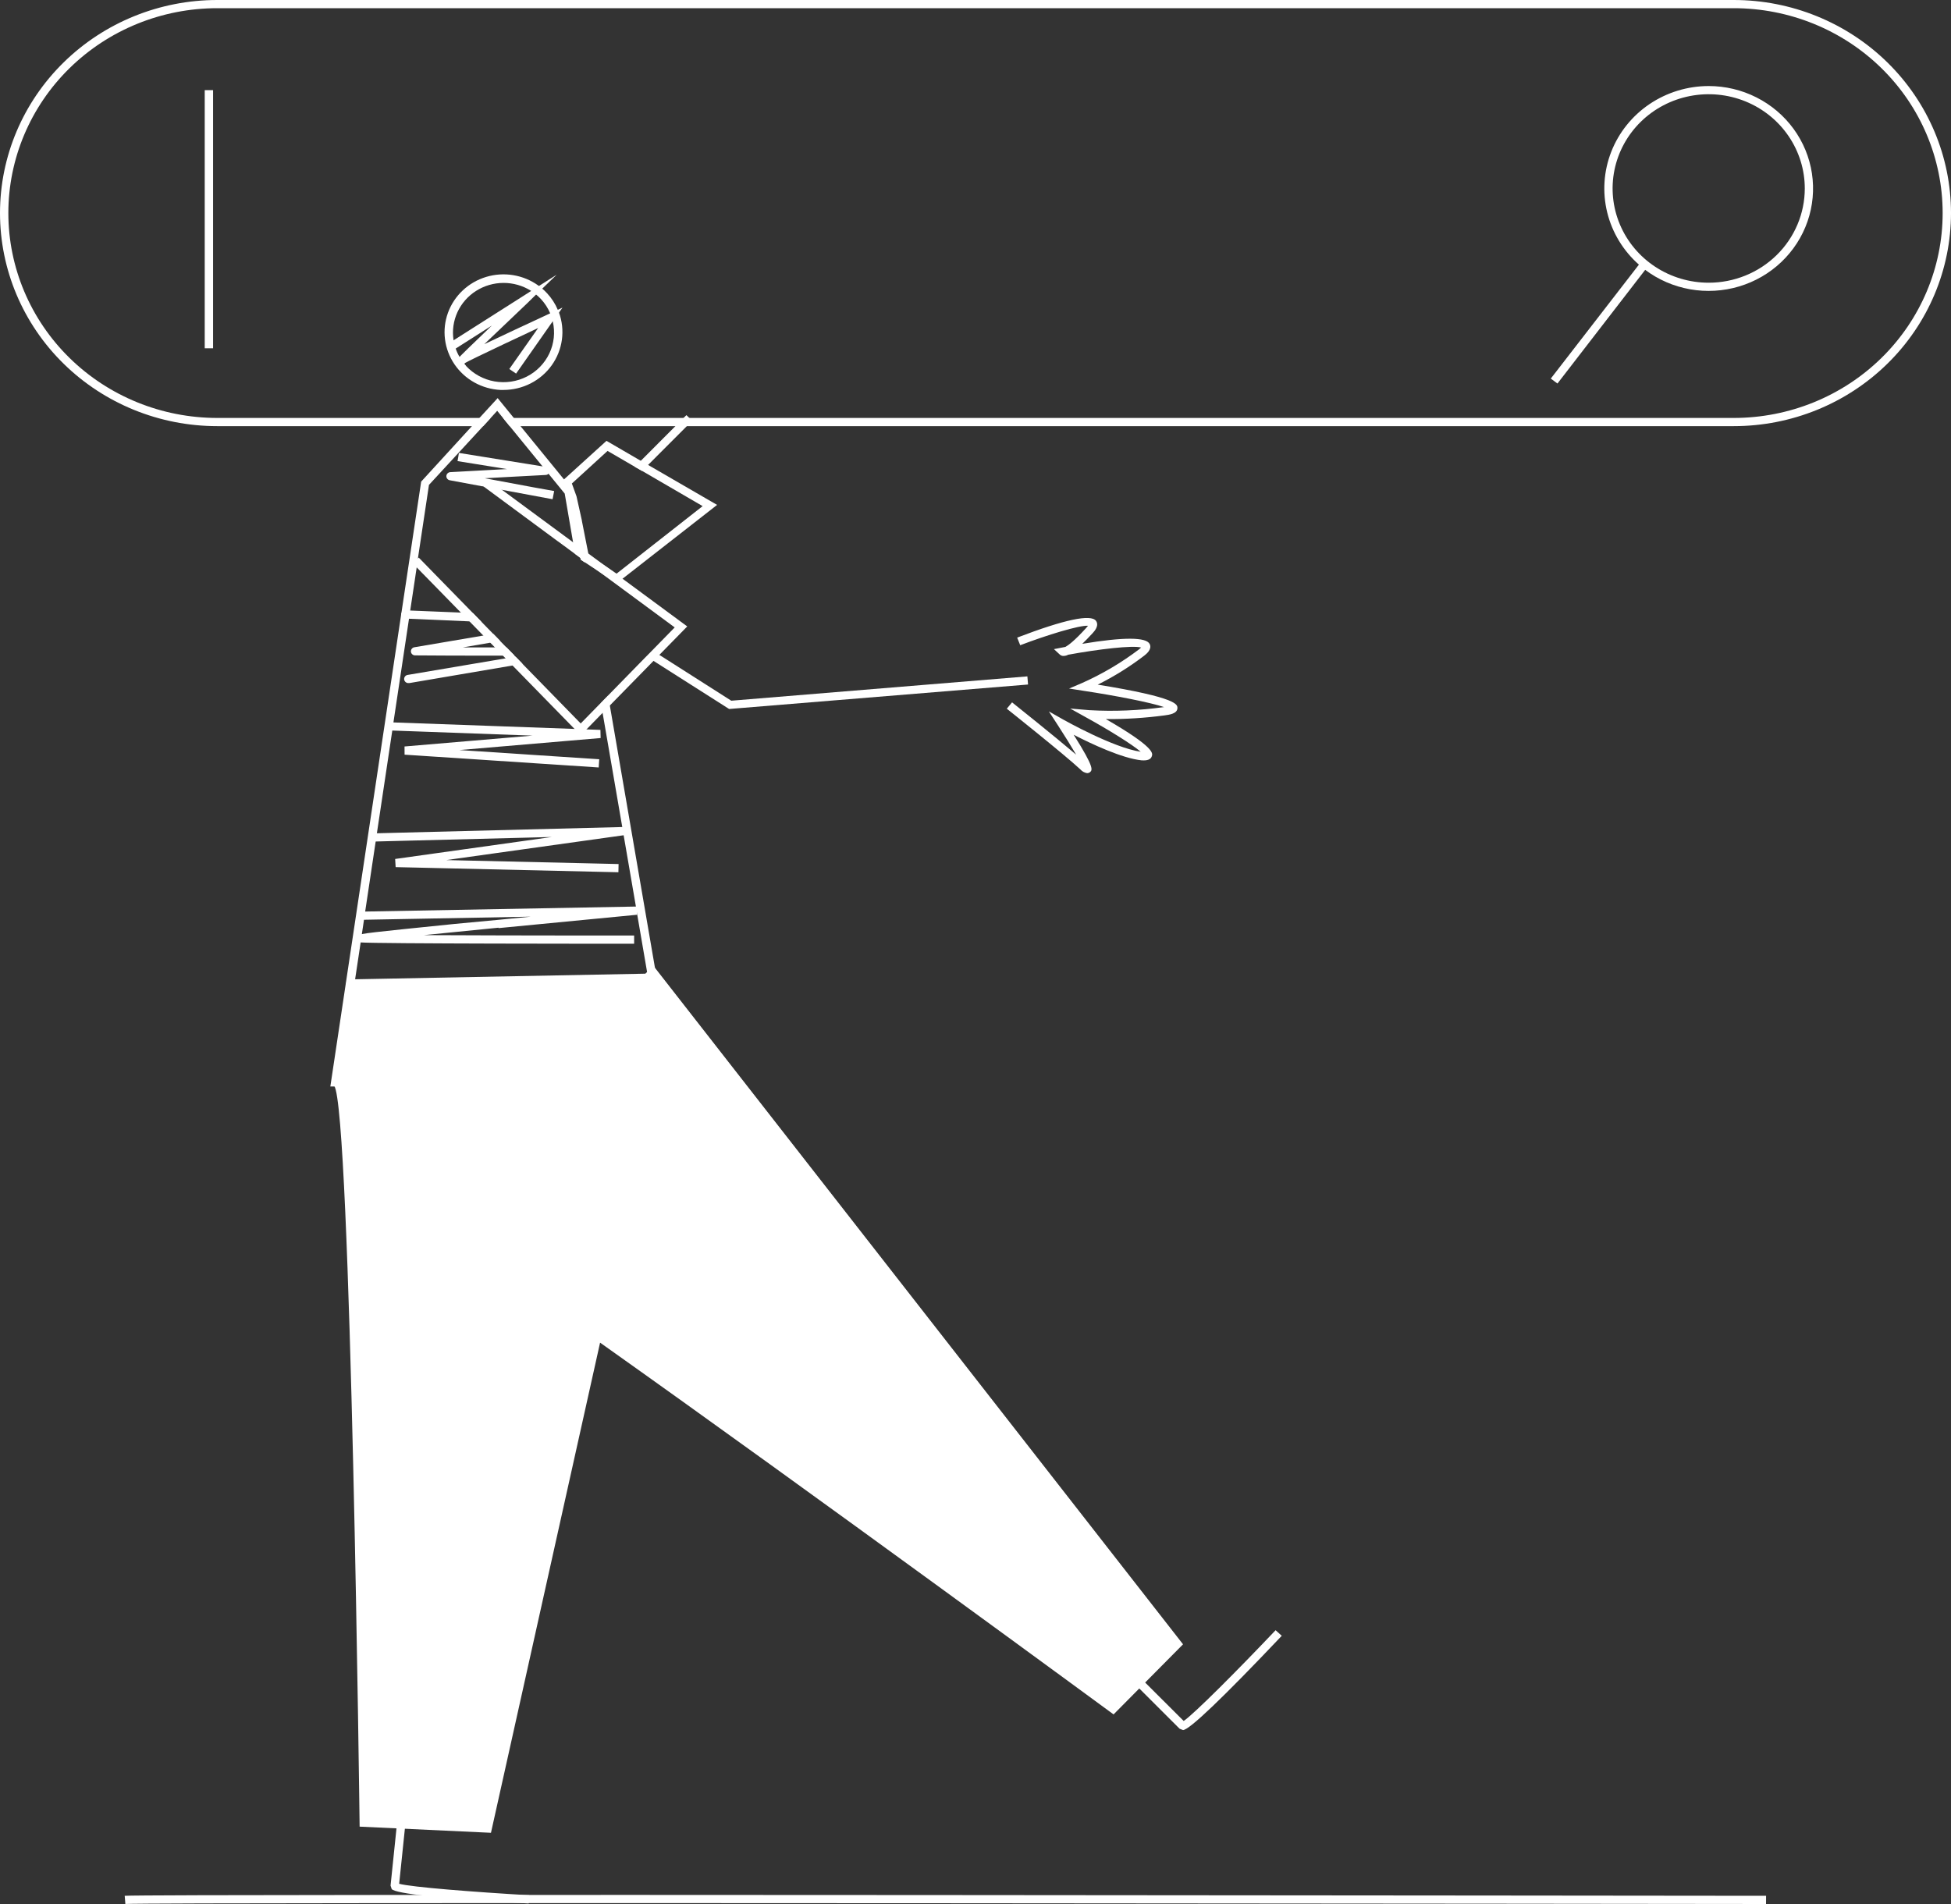 <svg width="125" height="122" viewBox="0 0 125 122" fill="none" xmlns="http://www.w3.org/2000/svg">
<rect x="0" y="0" width="125" height="122" fill="#333333" stroke="none"/>
<path d="M111.081 0H13.919C10.227 0 6.687 1.438 4.077 3.999C1.466 6.559 0 10.032 0 13.652C0 17.273 1.466 20.746 4.077 23.306C6.687 25.867 10.227 27.305 13.919 27.305H30.956L31.197 27.042L31.437 26.78H13.919C10.369 26.78 6.965 25.397 4.455 22.935C1.945 20.473 0.535 17.134 0.535 13.652C0.535 10.171 1.945 6.832 4.455 4.37C6.965 1.908 10.369 0.525 13.919 0.525H111.081C114.631 0.525 118.035 1.908 120.545 4.37C123.055 6.832 124.465 10.171 124.465 13.652C124.465 17.134 123.055 20.473 120.545 22.935C118.035 25.397 114.631 26.78 111.081 26.78H32.227L32.655 27.305H111.081C114.773 27.305 118.313 25.867 120.923 23.306C123.534 20.746 125 17.273 125 13.652C125 10.032 123.534 6.559 120.923 3.999C118.313 1.438 114.773 0 111.081 0Z" fill="white"/>
<path d="M113.15 122C112.114 122 9.588 121.871 8.032 122L7.99 121.475C9.563 121.346 108.924 121.475 113.153 121.475L113.15 122Z" fill="white"/>
<path d="M35.81 20.033C35.789 19.97 35.764 19.909 35.736 19.849C35.573 19.463 35.344 19.108 35.058 18.799C34.952 18.683 34.839 18.574 34.718 18.473C34.646 18.413 34.571 18.355 34.496 18.3C34.022 17.957 33.472 17.729 32.892 17.632C32.311 17.535 31.716 17.573 31.153 17.742C30.59 17.911 30.075 18.207 29.649 18.607C29.223 19.006 28.899 19.497 28.701 20.041C28.504 20.586 28.438 21.168 28.511 21.741C28.583 22.314 28.792 22.863 29.119 23.344C29.446 23.824 29.883 24.223 30.395 24.508C30.907 24.793 31.48 24.957 32.069 24.986H32.261C32.867 24.984 33.464 24.84 34.002 24.565C34.539 24.29 35.002 23.892 35.349 23.405C35.697 22.918 35.921 22.356 36.001 21.766C36.081 21.177 36.016 20.577 35.81 20.017V20.033ZM29.855 23.431C29.815 23.386 29.775 23.342 29.74 23.297C29.628 23.161 29.527 23.016 29.44 22.864C29.337 22.691 29.253 22.508 29.191 22.318C29.182 22.296 29.174 22.274 29.167 22.252C29.146 22.189 29.127 22.123 29.111 22.058C29.088 21.966 29.07 21.873 29.057 21.779C28.966 21.175 29.053 20.558 29.309 20.001C29.565 19.445 29.979 18.972 30.501 18.64C31.024 18.308 31.632 18.13 32.255 18.128C32.877 18.126 33.487 18.299 34.012 18.628C34.25 18.781 34.468 18.962 34.662 19.166C34.91 19.435 35.109 19.743 35.251 20.078C35.321 20.248 35.377 20.424 35.417 20.603C35.576 21.288 35.499 22.006 35.198 22.644C34.897 23.282 34.389 23.804 33.753 24.129C33.118 24.454 32.391 24.562 31.685 24.439C30.98 24.315 30.336 23.965 29.855 23.444V23.431Z" fill="white"/>
<path d="M36.037 19.71L35.812 20.033L35.619 20.296L35.419 20.579L33.066 23.938L32.844 23.788L32.632 23.644L34.479 21.018C33.098 21.661 31.535 22.402 30.595 22.856C30.162 23.066 29.873 23.211 29.808 23.253L29.75 23.305L29.613 23.423L29.444 23.226C29.419 23.204 29.398 23.177 29.384 23.146C29.37 23.116 29.363 23.083 29.363 23.049C29.363 23.016 29.37 22.982 29.384 22.952C29.398 22.921 29.419 22.894 29.444 22.872L29.463 22.848C29.503 22.804 29.551 22.756 29.605 22.704L29.782 22.53L30.049 22.268L31.414 20.955L31.513 20.86L29.235 22.31L29.182 22.344L29.088 22.404L28.944 22.189L28.805 21.982V21.968L29.051 21.811L34.005 18.66L34.249 18.505L34.49 18.35L35.67 17.599L34.712 18.523L34.519 18.707L34.327 18.893L33.791 19.419L31.026 22.055C32.158 21.514 33.73 20.782 35.14 20.128L35.253 20.075L35.494 19.965L35.737 19.852L36.037 19.71Z" fill="white"/>
<path d="M37.091 35.347L37.109 35.36L37.032 34.977L37 34.814V34.791L36.432 31.506L36.135 31.152L32.998 27.305L32.784 27.043H32.441L32.655 27.305L34.743 29.863L35.142 30.354L36.181 31.627L36.716 34.743L36.78 35.119L36.844 35.494L37.155 35.723L37.091 35.347ZM37.091 35.347L37.109 35.36L37.032 34.977L37 34.814V34.791L36.432 31.506L36.135 31.152L32.998 27.305L32.784 27.043H32.441L32.655 27.305L34.743 29.863L35.142 30.354L36.181 31.627L36.716 34.743L36.78 35.119L36.844 35.494L37.155 35.723L37.091 35.347ZM37.091 35.347L37.109 35.36L37.032 34.977L37 34.814V34.791L36.432 31.506L36.135 31.152L32.998 27.305L32.784 27.043H32.441L32.655 27.305L34.743 29.863L35.142 30.354L36.181 31.627L36.716 34.743L36.78 35.119L36.844 35.494L37.155 35.723L37.091 35.347ZM37.091 35.347L37.109 35.36L37.032 34.977L37 34.814V34.791L36.432 31.506L36.135 31.152L32.998 27.305L32.784 27.043H32.441L32.655 27.305L34.743 29.863L35.142 30.354L36.181 31.627L36.716 34.743L36.78 35.119L36.844 35.494L37.155 35.723L37.091 35.347ZM42.755 66.688L42.572 65.637L42.024 62.366L41.957 61.977L39.074 45.219L39.018 44.899L38.964 44.576L38.731 44.812L38.501 45.048L38.557 45.369L38.611 45.692L39.869 52.996L39.912 53.258L39.957 53.521L40.739 58.066L40.782 58.328L40.825 58.59L41.459 62.285L41.478 62.379L41.804 64.288L41.85 64.55L41.893 64.813L42.05 65.727L42.452 68.069L42.696 69.481H42.142L34.053 69.342L23.686 69.163L21.796 69.132L22.752 62.749L23.105 60.4L23.143 60.137V60.124L23.183 59.861L23.322 58.929L23.357 58.701V58.667L23.397 58.404L24.066 53.941L24.104 53.702V53.676L24.144 53.413L25.131 46.831L25.163 46.616V46.571L25.204 46.309L26.205 39.645L26.282 39.12L26.604 36.983L26.636 36.762L26.7 36.342L26.748 36.014L26.785 35.752V35.717L27.484 31.07L30.956 27.305L31.197 27.043L31.438 26.78L31.855 26.323L32.227 26.78L32.655 27.305L34.743 29.863L35.142 30.354L36.181 31.627L36.716 34.743L36.78 35.119L36.844 35.494L37.155 35.723L37.184 35.744L37.208 35.864L37.476 36.046L37.46 35.954L37.396 35.578L37.332 35.203L37.259 34.793V34.749L36.697 31.475L36.684 31.406L36.373 31.026L36.135 30.718L33.349 27.305L33.135 27.043L32.92 26.78L31.885 25.509L30.718 26.78L30.477 27.043L30.236 27.305L26.984 30.86L25.72 39.262L25.699 39.396L21.165 69.615H21.451H21.47L33.515 69.822L42.032 69.967L43.341 69.99L42.755 66.688ZM37.091 35.347L37.109 35.36L37.032 34.977L37 34.814V34.791L36.432 31.506L36.135 31.152L32.998 27.305L32.784 27.043H32.441L32.655 27.305L34.743 29.863L35.142 30.354L36.181 31.627L36.716 34.743L36.78 35.119L36.844 35.494L37.155 35.723L37.091 35.347ZM37.091 35.347L37.109 35.36L37.032 34.977L37 34.814V34.791L36.432 31.506L36.135 31.152L32.998 27.305L32.784 27.043H32.441L32.655 27.305L34.743 29.863L35.142 30.354L36.181 31.627L36.716 34.743L36.78 35.119L36.844 35.494L37.155 35.723L37.091 35.347ZM37.091 35.347L37.109 35.36L37.032 34.977L37 34.814V34.791L36.432 31.506L36.135 31.152L32.998 27.305L32.784 27.043H32.441L32.655 27.305L34.743 29.863L35.142 30.354L36.181 31.627L36.716 34.743L36.78 35.119L36.844 35.494L37.155 35.723L37.091 35.347ZM37.091 35.347L37.109 35.36L37.032 34.977L37 34.814V34.791L36.432 31.506L36.135 31.152L32.998 27.305H32.655L34.743 29.863L35.142 30.354L36.181 31.627L36.716 34.743L36.78 35.119L36.844 35.494L37.155 35.723L37.091 35.347Z" fill="white"/>
<path d="M33.87 121.967C28.305 121.652 25.355 121.342 25.096 121.043L25.023 120.822C25.061 120.457 25.757 113.732 25.757 113.732L26.292 113.784C26.292 113.784 25.69 119.591 25.575 120.704C26.378 120.922 30.337 121.229 33.902 121.439L33.87 121.967Z" fill="white"/>
<path d="M35.505 31.463L35.454 31.726L35.403 31.988L32.143 31.382L31.552 31.272L30.957 31.161H30.904L28.816 30.773C28.752 30.761 28.694 30.726 28.654 30.675C28.614 30.624 28.595 30.561 28.599 30.497C28.604 30.433 28.632 30.373 28.678 30.328C28.724 30.283 28.786 30.256 28.851 30.253L31.418 30.113L32.489 30.056L30.46 29.73L29.314 29.546L29.36 29.284L29.402 29.021L34.74 29.88L34.994 29.922C35.057 29.932 35.115 29.964 35.156 30.012C35.197 30.06 35.219 30.121 35.219 30.184C35.214 30.25 35.185 30.312 35.138 30.36C35.092 30.405 35.03 30.431 34.964 30.434L32.555 30.562L31.059 30.644L34.204 31.23L35.505 31.463Z" fill="white"/>
<path d="M30.848 39.846L30.46 39.83L30.077 39.814L26.204 39.646H25.953H25.934C25.875 39.639 25.819 39.614 25.776 39.573C25.734 39.532 25.706 39.478 25.698 39.42C25.697 39.408 25.697 39.395 25.698 39.383C25.699 39.349 25.707 39.316 25.722 39.286C25.742 39.238 25.775 39.197 25.818 39.168C25.86 39.138 25.911 39.122 25.963 39.12H26.003H26.271L29.531 39.252L29.914 39.267L30.302 39.283L30.848 39.846Z" fill="white"/>
<path d="M32.971 42.01H32.232C30.053 42.01 27.716 42.01 26.595 41.994C26.527 41.994 26.462 41.969 26.413 41.925C26.363 41.88 26.333 41.818 26.327 41.752C26.322 41.687 26.342 41.623 26.383 41.572C26.423 41.52 26.482 41.485 26.547 41.474L30.974 40.722L31.29 40.667L31.608 40.615L32.053 41.072L31.737 41.124L31.418 41.18L29.652 41.484H32.457L32.971 42.01Z" fill="white"/>
<path d="M33.481 42.533L33.166 42.586L32.847 42.641L26.23 43.768H26.185C26.15 43.771 26.114 43.767 26.081 43.757C26.047 43.746 26.016 43.729 25.989 43.707C25.962 43.685 25.94 43.657 25.924 43.627C25.907 43.596 25.897 43.562 25.894 43.528C25.891 43.493 25.895 43.459 25.906 43.425C25.917 43.392 25.934 43.362 25.957 43.335C25.979 43.309 26.007 43.287 26.039 43.271C26.07 43.255 26.104 43.246 26.139 43.243L31.525 42.331L32.395 42.184L32.713 42.131L33.032 42.079L33.481 42.533Z" fill="white"/>
<path d="M35.969 48.49L38.394 48.651L38.375 48.913L38.359 49.176L25.921 48.356L25.918 47.831L30.161 47.471H30.163L34.114 47.135L26.726 46.867H26.724L25.131 46.81L24.861 46.799H24.845L24.855 46.539L24.863 46.277L24.938 46.279L25.209 46.29L36.812 46.707L37.195 46.72L37.197 46.723H37.216L37.575 46.736L38.469 46.768L38.482 47.29L32.184 47.826L29.433 48.06L35.966 48.49H35.969Z" fill="white"/>
<path d="M31.856 54.653L28.591 55.11L37.049 55.304H37.057L39.632 55.364L39.627 55.627L39.621 55.89L25.349 55.561L25.317 55.039L29.857 54.403H29.862L35.355 53.631L25.679 53.878H25.676L24.062 53.92L23.942 53.923L23.936 53.66L23.928 53.398L24.142 53.392L39.854 52.993L39.953 52.99L39.999 53.513L39.945 53.521L31.856 54.653Z" fill="white"/>
<path d="M31.935 59.443C30.195 59.614 28.549 59.779 27.165 59.919C30.04 59.934 34.02 59.942 37.623 59.945H40.629V60.471C38.913 60.471 24.066 60.471 23.094 60.386H23.056L22.829 60.35V60.124C22.829 60.05 22.829 59.998 22.896 59.953C22.982 59.901 23.079 59.867 23.18 59.853C23.544 59.779 24.293 59.701 25.837 59.538C26.726 59.443 27.826 59.333 29.124 59.202L31.924 58.939L34.004 58.736L25.492 58.894L23.324 58.934H23.056H23.019V58.408H23.129H23.396L40.73 58.088H40.795L40.824 58.613C38.147 58.876 34.906 59.181 31.946 59.469L31.935 59.443Z" fill="white"/>
<path d="M22.365 67.843L22.308 67.323L38.813 64.76L22.846 64.487L22.836 63.961L41.532 62.979L41.562 63.505L30.384 64.09L41.886 64.29L41.923 64.81L27.694 67.018L41.281 66.254L41.313 66.779L22.365 67.843Z" fill="white"/>
<path d="M75.797 105.36L73.367 107.812L72.992 108.19L71.346 109.852C71.346 109.852 52.005 95.641 38.447 86.031L31.456 117.437L23.041 117.043C23.041 117.043 22.484 71.037 21.413 69.575L22.216 62.748H22.47H22.738L41.346 62.389L41.448 62.292L41.684 62.069L41.868 61.893L41.94 61.984L75.797 105.36Z" fill="white"/>
<path d="M75.796 110.855L75.576 110.769L70.491 105.69L70.874 105.322L75.839 110.272C76.513 109.813 79.297 107.019 81.728 104.456L82.121 104.815C78.323 108.82 76.195 110.85 75.796 110.855Z" fill="white"/>
<path d="M13.652 5.776H13.117V22.316H13.652V5.776Z" fill="white"/>
<path d="M109.475 5.513C108.122 5.514 106.801 5.917 105.686 6.669C104.571 7.422 103.715 8.489 103.231 9.728C102.747 10.968 102.657 12.322 102.974 13.613C103.291 14.903 103.999 16.07 105.005 16.957L99.358 24.259L99.572 24.416L99.786 24.574L105.407 17.291C106.251 17.924 107.237 18.351 108.283 18.536C109.329 18.721 110.404 18.659 111.421 18.355C112.438 18.052 113.366 17.515 114.129 16.789C114.892 16.064 115.468 15.17 115.809 14.183C116.15 13.195 116.246 12.143 116.09 11.112C115.934 10.08 115.53 9.101 114.911 8.253C114.292 7.406 113.476 6.715 112.531 6.239C111.585 5.762 110.538 5.513 109.475 5.513ZM109.475 18.115C108.258 18.115 107.067 17.761 106.055 17.097C105.043 16.434 104.254 15.491 103.788 14.387C103.322 13.284 103.2 12.07 103.437 10.898C103.675 9.727 104.261 8.651 105.122 7.806C105.983 6.962 107.08 6.387 108.274 6.154C109.469 5.921 110.706 6.04 111.831 6.497C112.956 6.955 113.918 7.728 114.594 8.722C115.271 9.715 115.632 10.882 115.632 12.076C115.632 13.678 114.983 15.214 113.829 16.346C112.674 17.479 111.108 18.115 109.475 18.115Z" fill="white"/>
<path d="M65.867 43.861L46.715 45.429L46.641 45.382L42.047 42.459L41.822 42.317L41.595 42.17L41.967 41.789L42.192 41.934L42.422 42.075L46.852 44.898L65.824 43.339L65.867 43.861Z" fill="white"/>
<path d="M69.642 49.539C69.477 49.51 69.327 49.426 69.219 49.3C68.183 48.336 64.543 45.44 64.505 45.411L64.843 45.004C64.971 45.104 67.519 47.141 68.949 48.355C68.638 47.83 68.207 47.128 67.792 46.493L67.201 45.584L68.151 46.123C68.186 46.141 71.347 47.921 73.084 48.168C72.533 47.693 71.01 46.753 69.637 45.996L68.566 45.4L69.8 45.505C71.385 45.595 72.976 45.529 74.548 45.311H74.594C73.724 45.012 71.475 44.573 69.406 44.261L68.496 44.119L69.34 43.759C70.638 43.179 71.863 42.454 72.99 41.598C73.033 41.564 73.073 41.528 73.111 41.49C72.562 41.34 70.397 41.593 68.437 41.952C68.355 41.997 68.264 42.023 68.17 42.028C68.121 42.034 68.072 42.029 68.026 42.014C67.98 41.999 67.938 41.975 67.902 41.942L67.525 41.593L68.033 41.495L68.261 41.451C68.44 41.353 68.842 41.065 69.599 40.227C69.638 40.185 69.675 40.142 69.709 40.096C69.139 40.059 67.094 40.684 65.365 41.343L65.169 40.855C68.205 39.694 69.904 39.334 70.223 39.786C70.442 40.093 70.108 40.458 70.001 40.574C69.746 40.849 69.529 41.072 69.34 41.254C71.997 40.812 73.448 40.818 73.662 41.27C73.823 41.608 73.445 41.905 73.322 42.002C72.389 42.718 71.386 43.343 70.33 43.869C75.445 44.697 75.44 45.146 75.437 45.366C75.437 45.729 74.923 45.797 74.615 45.839C73.368 46.006 72.11 46.085 70.852 46.075C73.992 47.885 73.863 48.279 73.796 48.457C73.697 48.767 73.282 48.72 73.146 48.72C71.893 48.591 69.934 47.669 68.791 47.081C70.145 49.224 69.993 49.347 69.824 49.486C69.771 49.523 69.707 49.542 69.642 49.539Z" fill="white"/>
<path d="M44.031 40.139L42.162 42.048L41.785 42.434L39.06 45.217L38.83 45.453L38.597 45.689L37.575 46.737L37.326 46.989L37.205 47.112L37.077 46.981L36.812 46.708L32.847 42.652L32.401 42.192L32.232 42.022L31.718 41.494L31.421 41.192L30.977 40.735L30.077 39.813L29.542 39.265L27.55 37.227L27.312 36.983L27.237 36.907L27.074 36.742L26.699 36.356L26.464 36.114L26.445 36.096L26.469 36.072H26.472L26.638 35.915L26.785 35.778L26.833 35.733L27.762 36.684L27.85 36.776L28 36.928L28.238 37.172L30.313 39.296L30.848 39.845L31.611 40.627L32.055 41.084L32.457 41.494L32.971 42.019L33.038 42.087L33.482 42.544L37.205 46.356L38.487 45.046L38.718 44.81L38.95 44.574L41.327 42.142L41.705 41.759L43.228 40.202L38.501 36.715L38.493 36.71L37.468 35.954L37.184 35.744L37.154 35.723L36.844 35.495L36.421 35.182L36.167 34.993L36.081 34.933L35.744 34.683H35.738L30.953 31.149L30.931 31.134L31.092 30.924L31.102 30.91L31.252 30.714L31.656 31.013L31.659 31.016L32.141 31.37L32.144 31.373L36.715 34.744L37.026 34.972L37.031 34.975V34.977L37.339 35.203L37.35 35.211L37.668 35.445V35.447L38.822 36.298L38.835 36.306L39.686 36.936L39.906 37.096L44.031 40.139Z" fill="white"/>
<path d="M37.251 33.337L37.256 33.358L37.243 33.345L37.251 33.337Z" fill="white"/>
<path d="M44.352 26.957L44.269 27.041L44.007 27.304L41.523 29.791L41.33 29.985L41.138 30.177L40.674 29.909L40.867 29.714L41.06 29.523L43.273 27.304L43.536 27.041L43.798 26.778L43.977 26.6L44.352 26.957Z" fill="white"/>
<path d="M41.523 29.791L41.059 29.529L38.857 28.247L36.134 30.718L36.019 30.823L36.14 31.141L36.431 31.913L36.999 34.778V34.802L37.031 34.965L37.109 35.348L37.184 35.731L37.208 35.852L37.475 36.033L38.484 36.698L39.512 37.375L39.676 37.249L39.89 37.079L45.944 32.352L41.523 29.791ZM38.846 36.307L37.714 35.561L37.692 35.456L37.28 33.368V33.347L36.937 31.803L36.64 30.981L38.926 28.893L40.674 29.909L41.137 30.172L45.018 32.43L39.502 36.758L38.846 36.307Z" fill="white"/>
</svg>
